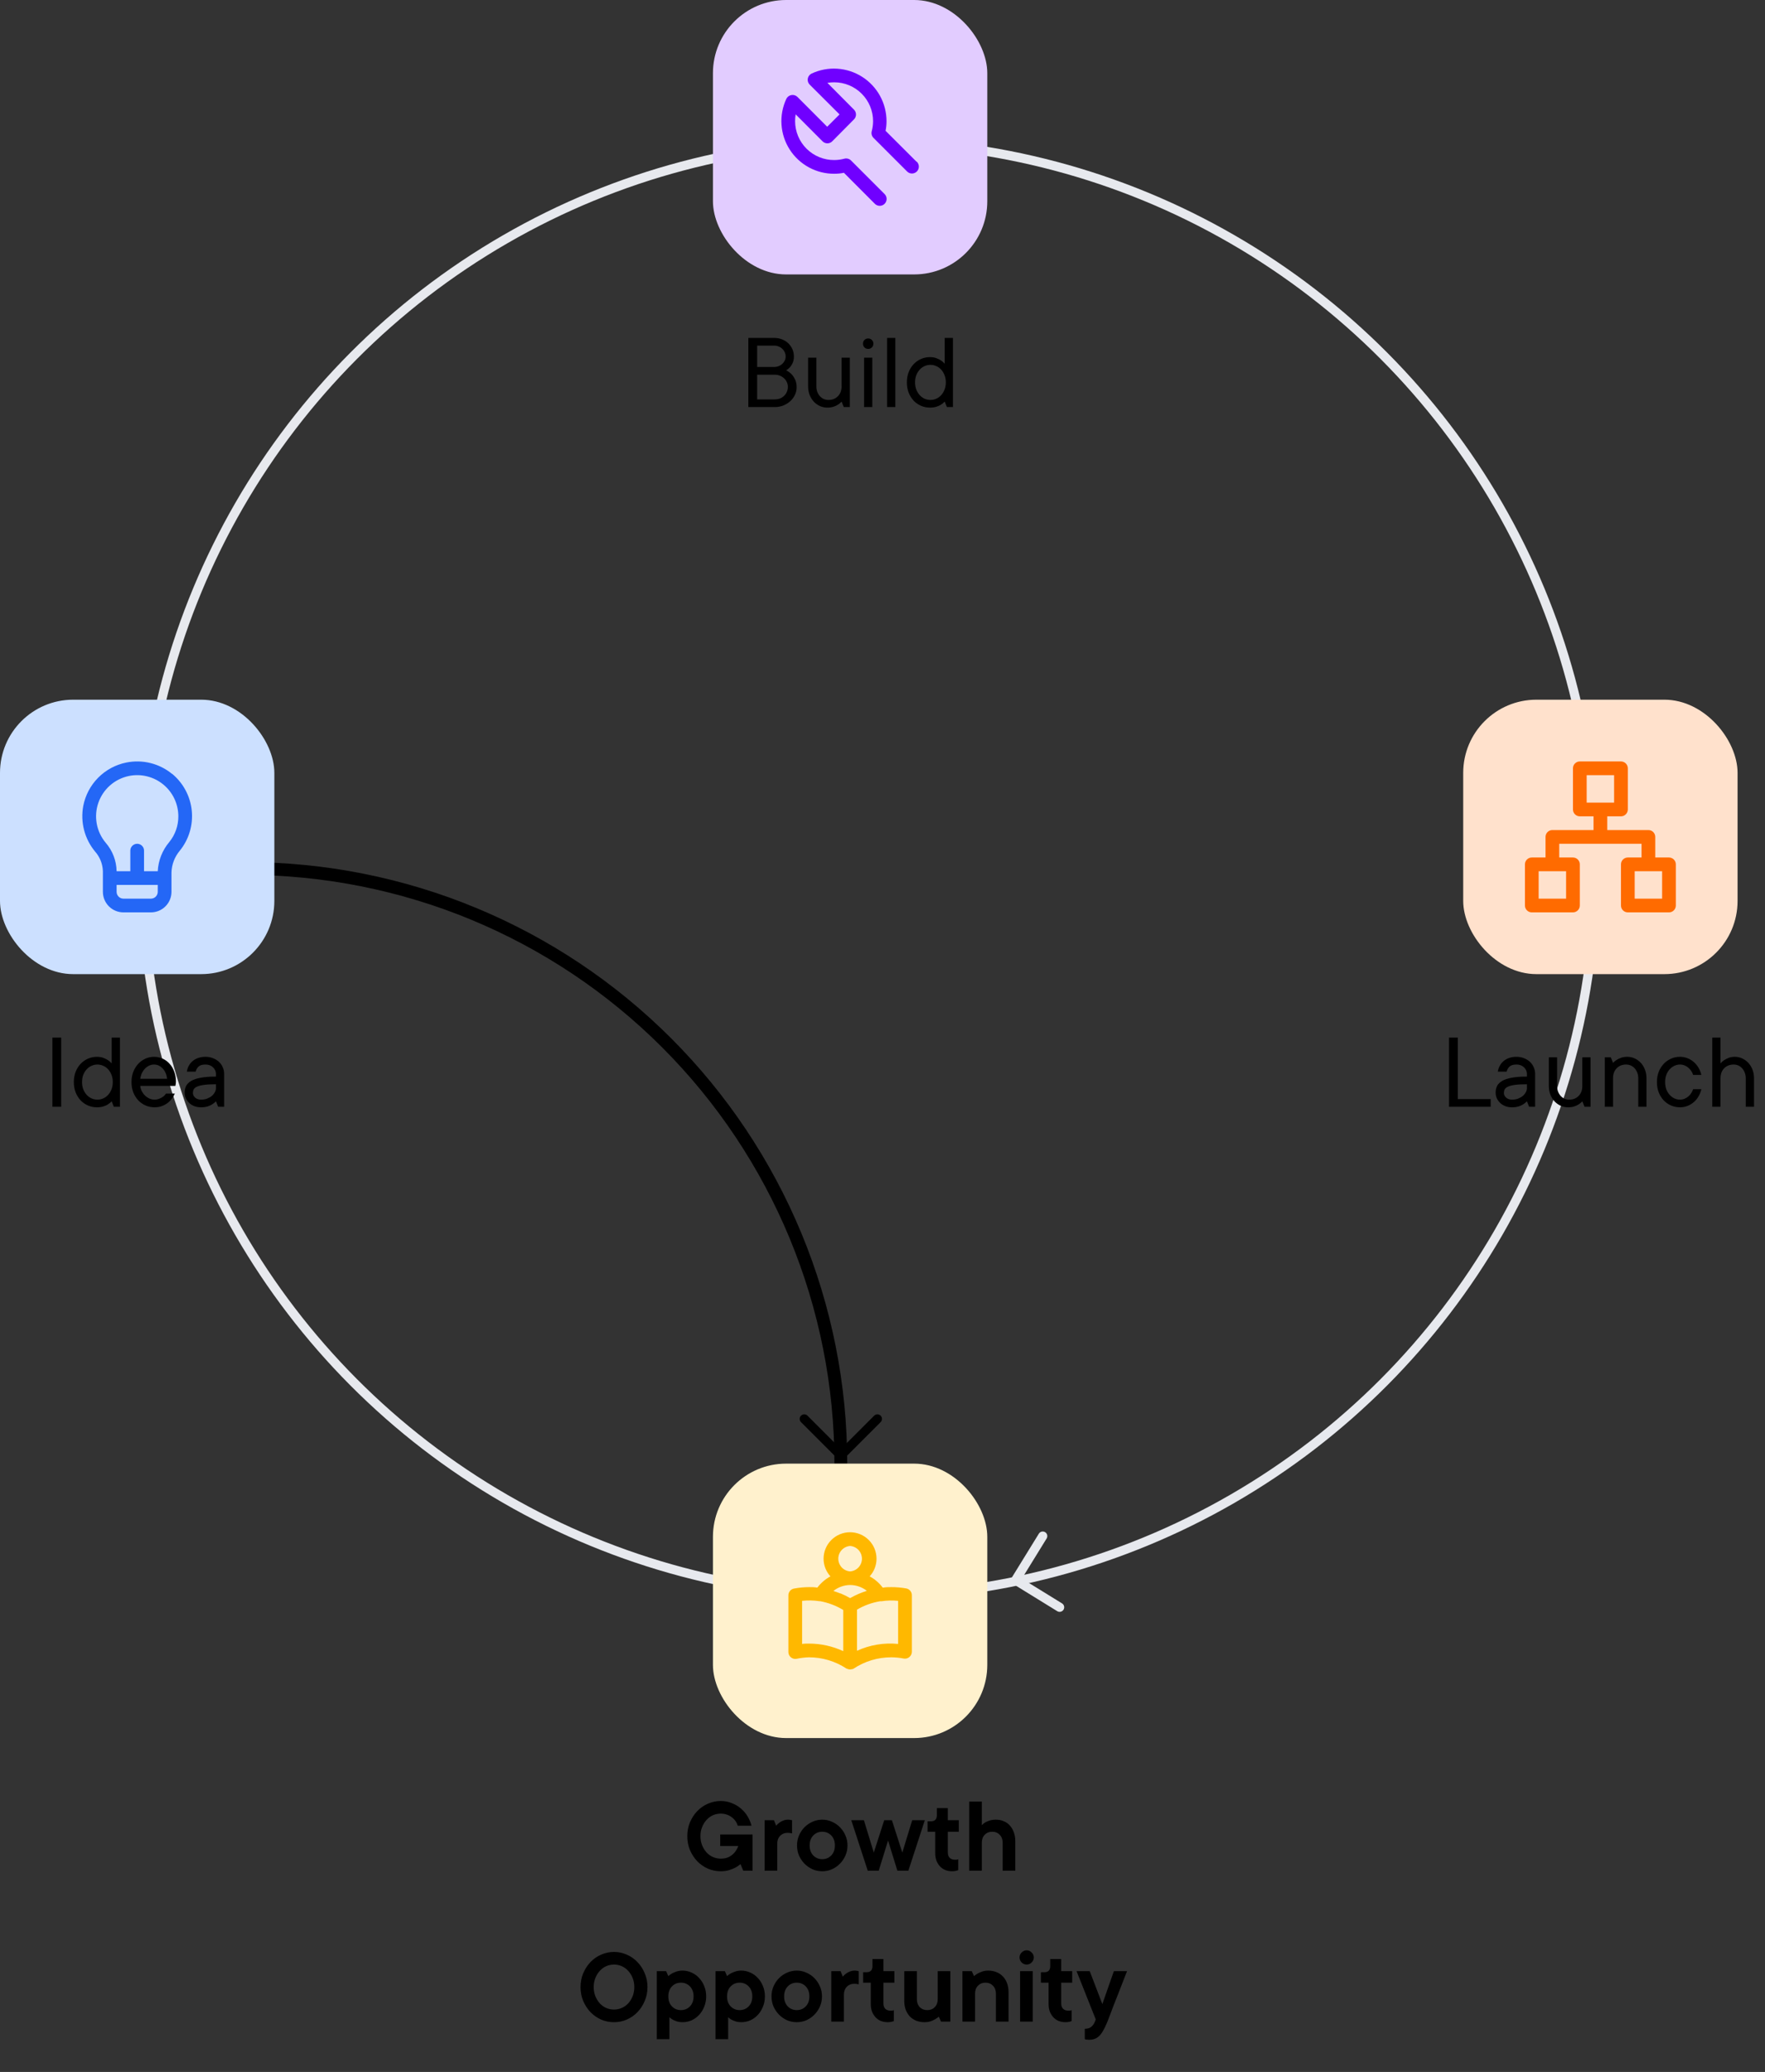 <svg width="386" height="453" viewBox="0 0 386 453" fill="none" xmlns="http://www.w3.org/2000/svg">
<rect x="0" y="0" width="386" height="453" fill="#333333" stroke="none"/>
<path d="M53.8 189.889C70.885 189.889 87.803 193.254 103.588 199.793C119.372 206.332 133.714 215.917 145.793 227.999C157.873 240.081 167.455 254.425 173.99 270.211C180.526 285.996 183.888 302.915 183.885 320" stroke="black" stroke-width="2.8" stroke-miterlimit="10"/>
<circle cx="190" cy="190" r="159" stroke="#E7E9EE" stroke-width="2"/>
<rect y="152.977" width="60" height="60" rx="16" fill="#CCE0FF"/>
<path d="M37.636 169.208C36.256 168.074 34.641 167.262 32.907 166.831C31.174 166.4 29.366 166.362 27.616 166.718C25.285 167.189 23.147 168.342 21.473 170.029C19.799 171.717 18.663 173.864 18.211 176.198C17.881 177.949 17.941 179.75 18.387 181.474C18.833 183.198 19.654 184.803 20.791 186.173C21.846 187.365 22.451 188.888 22.501 190.478V194.978C22.501 196.172 22.975 197.317 23.819 198.16C24.663 199.004 25.807 199.478 27.001 199.478H33.001C34.194 199.478 35.339 199.004 36.183 198.16C37.027 197.317 37.501 196.172 37.501 194.978V190.763C37.551 189.007 38.197 187.32 39.331 185.978C41.319 183.52 42.255 180.376 41.938 177.23C41.621 174.084 40.075 171.191 37.636 169.178V169.208ZM34.501 194.978C34.501 195.376 34.343 195.758 34.062 196.039C33.78 196.32 33.399 196.478 33.001 196.478H27.001C26.603 196.478 26.221 196.32 25.94 196.039C25.659 195.758 25.501 195.376 25.501 194.978V193.478H34.501V194.978ZM37.006 184.118C35.498 185.907 34.618 188.142 34.501 190.478H31.501V185.978C31.501 185.581 31.343 185.199 31.061 184.918C30.78 184.637 30.399 184.478 30.001 184.478C29.603 184.478 29.221 184.637 28.94 184.918C28.659 185.199 28.501 185.581 28.501 185.978V190.478H25.501C25.461 188.181 24.611 185.971 23.101 184.238C22.104 183.044 21.434 181.613 21.156 180.083C20.878 178.552 21 176.976 21.512 175.508C22.025 174.039 22.909 172.729 24.078 171.703C25.248 170.678 26.663 169.974 28.186 169.658C29.495 169.389 30.847 169.414 32.145 169.733C33.443 170.051 34.653 170.654 35.689 171.499C36.724 172.343 37.559 173.408 38.132 174.615C38.705 175.823 39.002 177.142 39.001 178.478C39.012 180.533 38.306 182.528 37.006 184.118V184.118Z" fill="#2467F6"/>
<rect x="320" y="152.977" width="60" height="60" rx="16" fill="#FFE1CC"/>
<path d="M365 187.477H362V182.977C362 182.579 361.842 182.197 361.561 181.916C361.279 181.635 360.898 181.477 360.5 181.477H351.5V178.477H354.5C354.898 178.477 355.279 178.319 355.561 178.037C355.842 177.756 356 177.374 356 176.977V167.977C356 167.579 355.842 167.197 355.561 166.916C355.279 166.635 354.898 166.477 354.5 166.477H345.5C345.102 166.477 344.721 166.635 344.439 166.916C344.158 167.197 344 167.579 344 167.977V176.977C344 177.374 344.158 177.756 344.439 178.037C344.721 178.319 345.102 178.477 345.5 178.477H348.5V181.477H339.5C339.102 181.477 338.721 181.635 338.439 181.916C338.158 182.197 338 182.579 338 182.977V187.477H335C334.602 187.477 334.221 187.635 333.939 187.916C333.658 188.197 333.5 188.579 333.5 188.977V197.977C333.5 198.374 333.658 198.756 333.939 199.037C334.221 199.319 334.602 199.477 335 199.477H344C344.398 199.477 344.779 199.319 345.061 199.037C345.342 198.756 345.5 198.374 345.5 197.977V188.977C345.5 188.579 345.342 188.197 345.061 187.916C344.779 187.635 344.398 187.477 344 187.477H341V184.477H359V187.477H356C355.602 187.477 355.221 187.635 354.939 187.916C354.658 188.197 354.5 188.579 354.5 188.977V197.977C354.5 198.374 354.658 198.756 354.939 199.037C355.221 199.319 355.602 199.477 356 199.477H365C365.398 199.477 365.779 199.319 366.061 199.037C366.342 198.756 366.5 198.374 366.5 197.977V188.977C366.5 188.579 366.342 188.197 366.061 187.916C365.779 187.635 365.398 187.477 365 187.477ZM342.5 190.477V196.477H336.5V190.477H342.5ZM347 175.477V169.477H353V175.477H347ZM363.5 196.477H357.5V190.477H363.5V196.477Z" fill="#FF6B00"/>
<rect x="155.918" width="60" height="60" rx="16" fill="#E2CCFF"/>
<path d="M200.449 35.364L193.669 28.599C193.811 27.908 193.881 27.204 193.879 26.499C193.878 24.565 193.39 22.662 192.46 20.967C191.529 19.271 190.186 17.838 188.555 16.799C186.924 15.76 185.057 15.149 183.127 15.022C181.197 14.895 179.267 15.257 177.514 16.074C177.292 16.175 177.098 16.33 176.949 16.523C176.8 16.717 176.7 16.944 176.659 17.184C176.617 17.422 176.634 17.666 176.707 17.895C176.78 18.125 176.908 18.334 177.079 18.504L183.604 25.014L180.904 27.714L174.394 21.189C174.222 21.021 174.013 20.896 173.783 20.826C173.553 20.755 173.31 20.741 173.074 20.784C172.835 20.824 172.609 20.921 172.415 21.067C172.222 21.214 172.067 21.405 171.964 21.624C171.144 23.383 170.782 25.32 170.913 27.256C171.043 29.192 171.661 31.064 172.708 32.697C173.756 34.33 175.2 35.672 176.906 36.597C178.611 37.522 180.523 38.001 182.464 37.989C183.169 37.991 183.873 37.921 184.564 37.779L191.329 44.559C191.468 44.7 191.634 44.811 191.817 44.887C192 44.964 192.196 45.003 192.394 45.003C192.592 45.003 192.788 44.964 192.971 44.887C193.153 44.811 193.319 44.7 193.459 44.559C193.599 44.42 193.711 44.254 193.787 44.071C193.863 43.888 193.902 43.692 193.902 43.494C193.902 43.296 193.863 43.1 193.787 42.917C193.711 42.734 193.599 42.569 193.459 42.429L186.109 35.079C185.925 34.897 185.697 34.765 185.448 34.697C185.198 34.628 184.935 34.626 184.684 34.689C183.959 34.883 183.213 34.984 182.464 34.989C181.342 34.999 180.229 34.787 179.189 34.365C178.15 33.943 177.204 33.319 176.407 32.53C175.609 31.741 174.976 30.802 174.543 29.767C174.11 28.732 173.886 27.621 173.884 26.499C173.882 25.997 173.922 25.495 174.004 24.999L179.884 30.894C180.023 31.035 180.189 31.146 180.372 31.222C180.555 31.299 180.751 31.338 180.949 31.338C181.147 31.338 181.343 31.299 181.526 31.222C181.708 31.146 181.874 31.035 182.014 30.894L186.784 26.079C187.054 25.799 187.205 25.426 187.205 25.037C187.205 24.648 187.054 24.274 186.784 23.994L180.949 18.114C181.445 18.033 181.946 17.993 182.449 17.994C184.702 17.998 186.861 18.896 188.453 20.49C190.045 22.085 190.939 24.246 190.939 26.499C190.933 27.249 190.833 27.995 190.639 28.719C190.575 28.97 190.578 29.233 190.646 29.483C190.714 29.733 190.846 29.96 191.029 30.144L198.379 37.494C198.661 37.776 199.044 37.935 199.444 37.935C199.843 37.935 200.226 37.776 200.509 37.494C200.791 37.212 200.95 36.828 200.95 36.429C200.95 36.03 200.791 35.647 200.509 35.364H200.449Z" fill="#7000FF"/>
<rect x="155.918" y="320" width="60" height="60" rx="16" fill="#FFF1CD"/>
<path d="M198.188 347.285C197.109 347.09 196.015 346.994 194.918 347C194.288 347 193.673 347 193.058 347.12C192.293 346.098 191.315 345.254 190.193 344.645C191.157 343.592 191.692 342.217 191.693 340.79C191.693 339.254 191.083 337.782 189.997 336.696C188.911 335.61 187.439 335 185.903 335C184.368 335 182.895 335.61 181.809 336.696C180.723 337.782 180.113 339.254 180.113 340.79C180.114 342.217 180.649 343.592 181.613 344.645C180.498 345.257 179.522 346.095 178.748 347.105C178.163 347 177.548 347 176.918 347C175.821 347.004 174.726 347.11 173.648 347.315C173.299 347.379 172.983 347.565 172.758 347.839C172.533 348.114 172.412 348.46 172.418 348.815V361.19C172.418 361.41 172.466 361.628 172.559 361.828C172.653 362.027 172.789 362.204 172.958 362.345C173.126 362.487 173.324 362.59 173.536 362.647C173.749 362.704 173.971 362.714 174.188 362.675C175.086 362.48 176 362.369 176.918 362.345C179.824 362.342 182.666 363.192 185.093 364.79V364.79L185.288 364.865C185.487 364.951 185.701 364.997 185.918 365C186.061 364.998 186.203 364.973 186.338 364.925H186.443L186.638 364.85C189.088 363.211 191.971 362.339 194.918 362.345C195.835 362.349 196.749 362.44 197.648 362.615C197.865 362.654 198.087 362.644 198.3 362.587C198.512 362.53 198.71 362.427 198.878 362.285C199.047 362.144 199.184 361.967 199.277 361.768C199.37 361.568 199.419 361.35 199.418 361.13V348.755C199.417 348.405 199.293 348.066 199.069 347.798C198.844 347.529 198.532 347.348 198.188 347.285V347.285ZM185.918 338C186.621 338.052 187.278 338.367 187.758 338.883C188.237 339.399 188.504 340.078 188.504 340.783C188.504 341.487 188.237 342.166 187.758 342.682C187.278 343.198 186.621 343.513 185.918 343.565V343.565C185.215 343.513 184.558 343.198 184.079 342.682C183.599 342.166 183.333 341.487 183.333 340.783C183.333 340.078 183.599 339.399 184.079 338.883C184.558 338.367 185.215 338.052 185.918 338V338ZM184.418 360.995C182.067 359.908 179.508 359.345 176.918 359.345C176.423 359.345 175.928 359.345 175.418 359.42V350C176.676 349.859 177.947 349.885 179.198 350.075H179.363C181.151 350.403 182.863 351.054 184.418 351.995V360.995ZM185.918 349.4C185.251 349.015 184.56 348.674 183.848 348.38H183.758C183.263 348.185 182.768 347.99 182.258 347.84C183.3 347.011 184.587 346.552 185.918 346.535V346.535C187.246 346.543 188.533 346.992 189.578 347.81C188.305 348.208 187.078 348.741 185.918 349.4V349.4ZM196.418 359.42C193.338 359.111 190.231 359.628 187.418 360.92V351.92C188.976 351.003 190.69 350.383 192.473 350.09H192.773C193.979 349.902 195.204 349.872 196.418 350V359.42Z" fill="#FFB800"/>
<path d="M228.043 335.838L222.106 345.469L231.737 351.406" stroke="#E7E9EE" stroke-width="2" stroke-linecap="round" stroke-linejoin="round"/>
<path d="M175.885 310.219L183.885 318.219L191.885 310.219" stroke="black" stroke-width="2" stroke-linecap="round" stroke-linejoin="round"/>
<path d="M13.383 241.977H11.461V226.859H13.383V241.977ZM24.668 236.574C24.668 235.996 24.574 235.473 24.387 235.004C24.207 234.535 23.965 234.133 23.66 233.797C23.355 233.461 22.996 233.203 22.582 233.023C22.176 232.836 21.75 232.742 21.305 232.742C20.859 232.742 20.43 232.836 20.016 233.023C19.609 233.203 19.254 233.461 18.949 233.797C18.645 234.133 18.398 234.535 18.211 235.004C18.031 235.473 17.941 235.996 17.941 236.574C17.941 237.152 18.031 237.68 18.211 238.156C18.398 238.625 18.645 239.027 18.949 239.363C19.254 239.699 19.609 239.961 20.016 240.148C20.43 240.328 20.859 240.418 21.305 240.418C21.75 240.418 22.176 240.328 22.582 240.148C22.996 239.961 23.355 239.699 23.66 239.363C23.965 239.027 24.207 238.625 24.387 238.156C24.574 237.68 24.668 237.152 24.668 236.574ZM24.422 240.781C24.18 241.039 23.91 241.262 23.613 241.449C23.34 241.629 23 241.781 22.594 241.906C22.195 242.031 21.727 242.094 21.188 242.094C20.5 242.094 19.848 241.961 19.23 241.695C18.613 241.422 18.074 241.043 17.613 240.559C17.16 240.066 16.801 239.484 16.535 238.812C16.277 238.141 16.148 237.395 16.148 236.574C16.148 235.762 16.277 235.02 16.535 234.348C16.801 233.676 17.16 233.098 17.613 232.613C18.074 232.121 18.613 231.738 19.23 231.465C19.848 231.191 20.5 231.055 21.188 231.055C21.734 231.055 22.207 231.133 22.605 231.289C23.004 231.438 23.34 231.602 23.613 231.781C23.918 231.992 24.188 232.23 24.422 232.496V226.859H26.227V241.977H24.902L24.422 240.781ZM38.238 239.094C38.059 239.477 37.832 239.855 37.559 240.23C37.285 240.598 36.965 240.918 36.598 241.191C36.23 241.457 35.812 241.676 35.344 241.848C34.883 242.012 34.367 242.094 33.797 242.094C33.109 242.094 32.457 241.961 31.84 241.695C31.223 241.422 30.684 241.043 30.223 240.559C29.77 240.066 29.41 239.484 29.145 238.812C28.887 238.141 28.758 237.395 28.758 236.574C28.758 235.762 28.887 235.02 29.145 234.348C29.41 233.676 29.766 233.098 30.211 232.613C30.664 232.121 31.191 231.738 31.793 231.465C32.395 231.191 33.023 231.055 33.68 231.055C34.336 231.055 34.953 231.184 35.531 231.441C36.117 231.699 36.625 232.066 37.055 232.543C37.492 233.012 37.836 233.578 38.086 234.242C38.344 234.906 38.473 235.645 38.473 236.457C38.473 236.613 38.465 236.75 38.449 236.867C38.434 236.977 38.418 237.07 38.402 237.148C38.387 237.242 38.371 237.332 38.355 237.418H30.68C30.711 237.801 30.816 238.176 30.996 238.543C31.184 238.91 31.414 239.23 31.688 239.504C31.969 239.777 32.293 240 32.66 240.172C33.035 240.336 33.414 240.418 33.797 240.418C34.133 240.418 34.43 240.371 34.688 240.277C34.953 240.176 35.195 240.062 35.414 239.938C35.633 239.812 35.812 239.676 35.953 239.527C36.102 239.371 36.223 239.227 36.316 239.094H38.238ZM33.68 232.742C33.312 232.742 32.961 232.82 32.625 232.977C32.297 233.133 31.996 233.348 31.723 233.621C31.457 233.895 31.23 234.223 31.043 234.605C30.863 234.988 30.742 235.406 30.68 235.859H36.551C36.426 234.898 36.094 234.141 35.555 233.586C35.023 233.023 34.398 232.742 33.68 232.742ZM44.941 231.055C45.535 231.055 46.082 231.156 46.582 231.359C47.09 231.555 47.523 231.82 47.883 232.156C48.242 232.492 48.52 232.887 48.715 233.34C48.918 233.785 49.02 234.266 49.02 234.781V241.977H47.707L47.227 240.781C46.984 241.039 46.711 241.262 46.406 241.449C46.133 241.629 45.797 241.781 45.398 241.906C45 242.031 44.527 242.094 43.98 242.094C43.434 242.094 42.941 242.012 42.504 241.848C42.066 241.676 41.691 241.441 41.379 241.145C41.066 240.848 40.82 240.504 40.641 240.113C40.469 239.723 40.383 239.305 40.383 238.859C40.383 238.344 40.484 237.875 40.688 237.453C40.898 237.031 41.258 236.664 41.766 236.352C42.281 236.039 42.984 235.801 43.875 235.637C44.766 235.465 45.883 235.379 47.227 235.379V234.781C47.227 234.234 47.012 233.758 46.582 233.352C46.16 232.945 45.613 232.742 44.941 232.742C44.27 232.742 43.773 232.883 43.453 233.164C43.133 233.438 42.91 233.816 42.785 234.301H40.863C40.926 233.855 41.062 233.438 41.273 233.047C41.484 232.648 41.762 232.301 42.105 232.004C42.449 231.707 42.855 231.477 43.324 231.312C43.793 231.141 44.332 231.055 44.941 231.055ZM43.98 240.418C44.457 240.418 44.895 240.344 45.293 240.195C45.699 240.039 46.043 239.844 46.324 239.609C46.605 239.367 46.824 239.098 46.98 238.801C47.145 238.504 47.227 238.203 47.227 237.898V237.055C46.141 237.055 45.27 237.102 44.613 237.195C43.957 237.281 43.445 237.41 43.078 237.582C42.719 237.746 42.48 237.945 42.363 238.18C42.246 238.406 42.188 238.672 42.188 238.977C42.188 239.344 42.348 239.676 42.668 239.973C42.996 240.27 43.434 240.418 43.98 240.418Z" fill="black"/>
<path d="M171.938 80.961C172.353 81.172 172.731 81.445 173.075 81.781C173.364 82.07 173.626 82.453 173.86 82.93C174.103 83.406 174.224 83.988 174.224 84.676C174.224 85.238 174.103 85.781 173.86 86.305C173.626 86.82 173.29 87.281 172.853 87.688C172.423 88.086 171.915 88.406 171.329 88.648C170.743 88.883 170.106 89 169.419 89H163.665V73.883H169.302C169.927 73.883 170.501 73.988 171.024 74.199C171.556 74.402 172.013 74.688 172.396 75.055C172.778 75.422 173.079 75.856 173.298 76.356C173.517 76.848 173.626 77.383 173.626 77.961C173.626 78.508 173.536 78.969 173.356 79.344C173.185 79.719 172.993 80.027 172.782 80.269C172.524 80.551 172.243 80.781 171.938 80.961ZM165.587 80.234H169.302C169.653 80.234 169.985 80.172 170.298 80.047C170.61 79.922 170.876 79.754 171.095 79.543C171.321 79.332 171.497 79.094 171.622 78.828C171.755 78.555 171.821 78.266 171.821 77.961C171.821 77.625 171.755 77.312 171.622 77.023C171.497 76.734 171.321 76.484 171.095 76.273C170.876 76.055 170.61 75.883 170.298 75.758C169.985 75.625 169.653 75.559 169.302 75.559H165.587V80.234ZM169.419 87.324C170.271 87.324 170.962 87.059 171.493 86.527C172.032 85.996 172.302 85.34 172.302 84.559C172.302 84.207 172.228 83.871 172.079 83.551C171.938 83.231 171.739 82.953 171.481 82.719C171.231 82.477 170.931 82.285 170.579 82.144C170.228 81.996 169.841 81.922 169.419 81.922H165.587V87.324H169.419ZM180.938 89.117C180.36 89.117 179.817 89.004 179.31 88.777C178.81 88.543 178.364 88.223 177.974 87.816C177.591 87.402 177.286 86.91 177.06 86.34C176.841 85.762 176.731 85.129 176.731 84.441V78.195H178.536V84.441C178.536 84.887 178.603 85.293 178.735 85.66C178.876 86.027 179.063 86.344 179.298 86.609C179.54 86.875 179.821 87.082 180.142 87.231C180.462 87.371 180.806 87.441 181.173 87.441C182.024 87.441 182.716 87.172 183.247 86.633C183.786 86.086 184.056 85.356 184.056 84.441V78.195H185.849V89H184.536L184.056 87.805C183.829 88.062 183.563 88.285 183.259 88.473C182.985 88.652 182.657 88.805 182.274 88.93C181.899 89.055 181.454 89.117 180.938 89.117ZM190.771 89H188.966V78.195H190.771V89ZM188.731 75.148C188.731 74.812 188.837 74.539 189.048 74.328C189.267 74.109 189.536 74 189.856 74C190.192 74 190.466 74.109 190.677 74.328C190.896 74.539 191.005 74.812 191.005 75.148C191.005 75.469 190.896 75.738 190.677 75.957C190.466 76.176 190.192 76.285 189.856 76.285C189.536 76.285 189.267 76.176 189.048 75.957C188.837 75.738 188.731 75.469 188.731 75.148ZM195.81 89H194.005V73.883H195.81V89ZM206.849 83.598C206.849 83.019 206.755 82.496 206.567 82.027C206.388 81.559 206.146 81.156 205.841 80.82C205.536 80.484 205.177 80.227 204.763 80.047C204.356 79.859 203.931 79.766 203.485 79.766C203.04 79.766 202.61 79.859 202.196 80.047C201.79 80.227 201.435 80.484 201.13 80.82C200.825 81.156 200.579 81.559 200.392 82.027C200.212 82.496 200.122 83.019 200.122 83.598C200.122 84.176 200.212 84.703 200.392 85.18C200.579 85.648 200.825 86.051 201.13 86.387C201.435 86.723 201.79 86.984 202.196 87.172C202.61 87.352 203.04 87.441 203.485 87.441C203.931 87.441 204.356 87.352 204.763 87.172C205.177 86.984 205.536 86.723 205.841 86.387C206.146 86.051 206.388 85.648 206.567 85.18C206.755 84.703 206.849 84.176 206.849 83.598ZM206.603 87.805C206.36 88.062 206.091 88.285 205.794 88.473C205.521 88.652 205.181 88.805 204.774 88.93C204.376 89.055 203.907 89.117 203.368 89.117C202.681 89.117 202.028 88.984 201.411 88.719C200.794 88.445 200.255 88.066 199.794 87.582C199.341 87.09 198.981 86.508 198.716 85.836C198.458 85.164 198.329 84.418 198.329 83.598C198.329 82.785 198.458 82.043 198.716 81.371C198.981 80.699 199.341 80.121 199.794 79.637C200.255 79.144 200.794 78.762 201.411 78.488C202.028 78.215 202.681 78.078 203.368 78.078C203.915 78.078 204.388 78.156 204.786 78.312C205.185 78.461 205.521 78.625 205.794 78.805C206.099 79.016 206.368 79.254 206.603 79.519V73.883H208.407V89H207.083L206.603 87.805Z" fill="black"/>
<path d="M326.012 240.301V241.977H316.895V226.859H318.816V240.301H326.012ZM331.648 231.055C332.242 231.055 332.789 231.156 333.289 231.359C333.797 231.555 334.23 231.82 334.59 232.156C334.949 232.492 335.227 232.887 335.422 233.34C335.625 233.785 335.727 234.266 335.727 234.781V241.977H334.414L333.934 240.781C333.691 241.039 333.418 241.262 333.113 241.449C332.84 241.629 332.504 241.781 332.105 241.906C331.707 242.031 331.234 242.094 330.688 242.094C330.141 242.094 329.648 242.012 329.211 241.848C328.773 241.676 328.398 241.441 328.086 241.145C327.773 240.848 327.527 240.504 327.348 240.113C327.176 239.723 327.09 239.305 327.09 238.859C327.09 238.344 327.191 237.875 327.395 237.453C327.605 237.031 327.965 236.664 328.473 236.352C328.988 236.039 329.691 235.801 330.582 235.637C331.473 235.465 332.59 235.379 333.934 235.379V234.781C333.934 234.234 333.719 233.758 333.289 233.352C332.867 232.945 332.32 232.742 331.648 232.742C330.977 232.742 330.48 232.883 330.16 233.164C329.84 233.438 329.617 233.816 329.492 234.301H327.57C327.633 233.855 327.77 233.438 327.98 233.047C328.191 232.648 328.469 232.301 328.812 232.004C329.156 231.707 329.562 231.477 330.031 231.312C330.5 231.141 331.039 231.055 331.648 231.055ZM330.688 240.418C331.164 240.418 331.602 240.344 332 240.195C332.406 240.039 332.75 239.844 333.031 239.609C333.312 239.367 333.531 239.098 333.688 238.801C333.852 238.504 333.934 238.203 333.934 237.898V237.055C332.848 237.055 331.977 237.102 331.32 237.195C330.664 237.281 330.152 237.41 329.785 237.582C329.426 237.746 329.188 237.945 329.07 238.18C328.953 238.406 328.895 238.672 328.895 238.977C328.895 239.344 329.055 239.676 329.375 239.973C329.703 240.27 330.141 240.418 330.688 240.418ZM342.934 242.094C342.355 242.094 341.812 241.98 341.305 241.754C340.805 241.52 340.359 241.199 339.969 240.793C339.586 240.379 339.281 239.887 339.055 239.316C338.836 238.738 338.727 238.105 338.727 237.418V231.172H340.531V237.418C340.531 237.863 340.598 238.27 340.73 238.637C340.871 239.004 341.059 239.32 341.293 239.586C341.535 239.852 341.816 240.059 342.137 240.207C342.457 240.348 342.801 240.418 343.168 240.418C344.02 240.418 344.711 240.148 345.242 239.609C345.781 239.062 346.051 238.332 346.051 237.418V231.172H347.844V241.977H346.531L346.051 240.781C345.824 241.039 345.559 241.262 345.254 241.449C344.98 241.629 344.652 241.781 344.27 241.906C343.895 242.031 343.449 242.094 342.934 242.094ZM355.883 231.055C356.461 231.055 357 231.172 357.5 231.406C358.008 231.641 358.453 231.961 358.836 232.367C359.219 232.773 359.52 233.266 359.738 233.844C359.965 234.414 360.078 235.047 360.078 235.742V241.977H358.285V235.742C358.285 235.297 358.211 234.891 358.062 234.523C357.922 234.148 357.73 233.828 357.488 233.562C357.246 233.297 356.965 233.094 356.645 232.953C356.332 232.812 355.996 232.742 355.637 232.742C354.785 232.742 354.094 233.016 353.562 233.562C353.031 234.102 352.766 234.828 352.766 235.742V241.977H350.961V231.172H352.285L352.766 232.379C352.992 232.137 353.254 231.922 353.551 231.734C353.824 231.555 354.152 231.398 354.535 231.266C354.918 231.125 355.367 231.055 355.883 231.055ZM367.402 232.742C366.988 232.742 366.582 232.836 366.184 233.023C365.793 233.203 365.445 233.461 365.141 233.797C364.836 234.133 364.594 234.535 364.414 235.004C364.242 235.473 364.156 235.996 364.156 236.574C364.156 237.152 364.242 237.68 364.414 238.156C364.594 238.625 364.836 239.027 365.141 239.363C365.445 239.699 365.793 239.961 366.184 240.148C366.582 240.328 366.988 240.418 367.402 240.418C367.754 240.418 368.086 240.355 368.398 240.23C368.711 240.098 368.988 239.93 369.23 239.727C369.48 239.516 369.691 239.273 369.863 239C370.043 238.727 370.184 238.438 370.285 238.133H372.078C371.953 238.68 371.754 239.195 371.48 239.68C371.207 240.156 370.867 240.574 370.461 240.934C370.055 241.293 369.59 241.578 369.066 241.789C368.551 241.992 367.996 242.094 367.402 242.094C366.715 242.094 366.062 241.961 365.445 241.695C364.828 241.422 364.289 241.043 363.828 240.559C363.375 240.066 363.016 239.484 362.75 238.812C362.492 238.141 362.363 237.395 362.363 236.574C362.363 235.762 362.492 235.02 362.75 234.348C363.016 233.676 363.375 233.098 363.828 232.613C364.289 232.121 364.828 231.738 365.445 231.465C366.062 231.191 366.715 231.055 367.402 231.055C367.996 231.055 368.551 231.16 369.066 231.371C369.59 231.574 370.055 231.859 370.461 232.227C370.867 232.586 371.207 233.004 371.48 233.48C371.754 233.957 371.953 234.469 372.078 235.016H370.285C370.191 234.711 370.055 234.426 369.875 234.16C369.695 233.887 369.48 233.645 369.23 233.434C368.988 233.223 368.711 233.055 368.398 232.93C368.086 232.805 367.754 232.742 367.402 232.742ZM379.391 231.055C379.969 231.055 380.508 231.172 381.008 231.406C381.516 231.641 381.961 231.961 382.344 232.367C382.727 232.773 383.031 233.266 383.258 233.844C383.484 234.414 383.598 235.047 383.598 235.742V241.977H381.793V235.742C381.793 235.297 381.719 234.891 381.57 234.523C381.43 234.148 381.238 233.828 380.996 233.562C380.762 233.297 380.484 233.094 380.164 232.953C379.844 232.812 379.508 232.742 379.156 232.742C378.305 232.742 377.609 233.016 377.07 233.562C376.539 234.102 376.273 234.828 376.273 235.742V241.977H374.469V226.859H376.273V232.496C376.5 232.223 376.766 231.984 377.07 231.781C377.344 231.602 377.668 231.438 378.043 231.289C378.426 231.133 378.875 231.055 379.391 231.055Z" fill="black"/>
<path d="M153.186 401.44C153.186 402.16 153.306 402.824 153.546 403.432C153.786 404.024 154.106 404.544 154.506 404.992C154.906 405.424 155.37 405.76 155.898 406C156.442 406.24 157.018 406.36 157.626 406.36C158.378 406.36 159.002 406.224 159.498 405.952C159.994 405.664 160.386 405.344 160.674 404.992C161.01 404.576 161.274 404.112 161.466 403.6H157.506V401.08H164.586V409H162.546L161.946 407.56C161.594 407.864 161.202 408.128 160.77 408.352C160.402 408.544 159.954 408.72 159.426 408.88C158.898 409.04 158.298 409.12 157.626 409.12C156.634 409.12 155.69 408.928 154.794 408.544C153.914 408.144 153.138 407.6 152.466 406.912C151.81 406.208 151.282 405.392 150.882 404.464C150.498 403.536 150.306 402.528 150.306 401.44C150.306 400.368 150.498 399.368 150.882 398.44C151.282 397.496 151.81 396.68 152.466 395.992C153.138 395.288 153.914 394.744 154.794 394.36C155.69 393.96 156.634 393.76 157.626 393.76C158.49 393.76 159.29 393.912 160.026 394.216C160.778 394.504 161.442 394.896 162.018 395.392C162.594 395.872 163.082 396.44 163.482 397.096C163.882 397.752 164.17 398.44 164.346 399.16H161.346C161.25 398.824 161.098 398.504 160.89 398.2C160.682 397.88 160.418 397.6 160.098 397.36C159.794 397.104 159.434 396.904 159.018 396.76C158.602 396.6 158.138 396.52 157.626 396.52C157.018 396.52 156.442 396.64 155.898 396.88C155.37 397.12 154.906 397.464 154.506 397.912C154.106 398.344 153.786 398.864 153.546 399.472C153.306 400.064 153.186 400.72 153.186 401.44ZM172.378 397.84C172.506 397.84 172.618 397.848 172.714 397.864C172.81 397.88 172.898 397.896 172.978 397.912C173.058 397.928 173.138 397.944 173.218 397.96V400.84C173.138 400.824 173.05 400.808 172.954 400.792C172.874 400.776 172.77 400.76 172.642 400.744C172.53 400.728 172.402 400.72 172.258 400.72C171.586 400.72 171.034 400.944 170.602 401.392C170.186 401.824 169.978 402.4 169.978 403.12V409H167.218V397.96H169.258L169.738 399.16C169.93 398.92 170.162 398.704 170.434 398.512C170.658 398.336 170.93 398.184 171.25 398.056C171.586 397.912 171.962 397.84 172.378 397.84ZM177.066 403.48C177.066 404.392 177.33 405.12 177.858 405.664C178.386 406.208 179.042 406.48 179.826 406.48C180.61 406.48 181.266 406.208 181.794 405.664C182.322 405.12 182.586 404.392 182.586 403.48C182.586 402.568 182.322 401.84 181.794 401.296C181.266 400.752 180.61 400.48 179.826 400.48C179.042 400.48 178.386 400.752 177.858 401.296C177.33 401.84 177.066 402.568 177.066 403.48ZM185.346 403.48C185.346 404.264 185.194 405 184.89 405.688C184.602 406.36 184.202 406.952 183.69 407.464C183.194 407.976 182.61 408.384 181.938 408.688C181.282 408.976 180.578 409.12 179.826 409.12C179.074 409.12 178.362 408.976 177.69 408.688C177.034 408.384 176.45 407.976 175.938 407.464C175.442 406.952 175.042 406.36 174.738 405.688C174.45 405 174.306 404.264 174.306 403.48C174.306 402.696 174.45 401.968 174.738 401.296C175.042 400.608 175.442 400.008 175.938 399.496C176.45 398.984 177.034 398.584 177.69 398.296C178.362 397.992 179.074 397.84 179.826 397.84C180.578 397.84 181.282 397.992 181.938 398.296C182.61 398.584 183.194 398.984 183.69 399.496C184.202 400.008 184.602 400.608 184.89 401.296C185.194 401.968 185.346 402.696 185.346 403.48ZM194.215 402.4L192.175 409H189.775L186.175 397.96H188.935L191.095 405.04L193.375 397.96H195.055L197.335 405.04L199.495 397.96H202.255L198.655 409H196.255L194.215 402.4ZM204.887 395.32H207.287V397.96H209.687V400.48H207.287V405.04C207.287 405.52 207.423 405.904 207.695 406.192C207.983 406.464 208.367 406.6 208.847 406.6C208.975 406.6 209.079 406.6 209.159 406.6C209.239 406.584 209.311 406.568 209.375 406.552C209.439 406.536 209.503 406.512 209.567 406.48V408.88C209.455 408.928 209.327 408.968 209.183 409C208.911 409.08 208.599 409.12 208.247 409.12C207.703 409.12 207.199 409.032 206.735 408.856C206.287 408.664 205.895 408.392 205.559 408.04C205.239 407.688 204.983 407.272 204.791 406.792C204.615 406.312 204.527 405.768 204.527 405.16V400.48H202.847V398.2H203.567C204.447 398.2 204.887 397.76 204.887 396.88V395.32ZM217.841 397.84C218.433 397.84 218.985 397.952 219.497 398.176C220.025 398.384 220.473 398.696 220.841 399.112C221.209 399.512 221.497 400 221.705 400.576C221.929 401.152 222.041 401.8 222.041 402.52V409H219.281V402.88C219.281 402.16 219.065 401.584 218.633 401.152C218.217 400.704 217.673 400.48 217.001 400.48C216.329 400.48 215.777 400.704 215.345 401.152C214.929 401.584 214.721 402.16 214.721 402.88V409H211.961V393.88H214.721V399.04C214.929 398.816 215.177 398.616 215.465 398.44C215.721 398.296 216.041 398.16 216.425 398.032C216.825 397.904 217.297 397.84 217.841 397.84ZM129.842 434.44C129.842 435.16 129.962 435.824 130.202 436.432C130.442 437.024 130.762 437.544 131.162 437.992C131.562 438.424 132.026 438.76 132.554 439C133.098 439.24 133.674 439.36 134.282 439.36C134.874 439.36 135.442 439.24 135.986 439C136.53 438.76 137.002 438.424 137.402 437.992C137.802 437.544 138.122 437.024 138.362 436.432C138.602 435.824 138.722 435.16 138.722 434.44C138.722 433.72 138.602 433.064 138.362 432.472C138.122 431.864 137.802 431.344 137.402 430.912C137.002 430.464 136.53 430.12 135.986 429.88C135.442 429.64 134.874 429.52 134.282 429.52C133.674 429.52 133.098 429.64 132.554 429.88C132.026 430.12 131.562 430.464 131.162 430.912C130.762 431.344 130.442 431.864 130.202 432.472C129.962 433.064 129.842 433.72 129.842 434.44ZM141.602 434.44C141.602 435.528 141.402 436.536 141.002 437.464C140.618 438.392 140.09 439.208 139.418 439.912C138.762 440.6 137.986 441.144 137.09 441.544C136.21 441.928 135.274 442.12 134.282 442.12C133.29 442.12 132.346 441.928 131.45 441.544C130.57 441.144 129.794 440.6 129.122 439.912C128.466 439.208 127.938 438.392 127.538 437.464C127.154 436.536 126.962 435.528 126.962 434.44C126.962 433.368 127.154 432.368 127.538 431.44C127.938 430.496 128.466 429.68 129.122 428.992C129.794 428.288 130.57 427.744 131.45 427.36C132.346 426.96 133.29 426.76 134.282 426.76C135.274 426.76 136.21 426.96 137.09 427.36C137.986 427.744 138.762 428.288 139.418 428.992C140.09 429.68 140.618 430.496 141.002 431.44C141.402 432.368 141.602 433.368 141.602 434.44ZM149.28 430.84C149.968 430.84 150.624 430.984 151.248 431.272C151.872 431.544 152.416 431.936 152.88 432.448C153.36 432.944 153.736 433.536 154.008 434.224C154.296 434.912 154.44 435.664 154.44 436.48C154.44 437.296 154.296 438.048 154.008 438.736C153.736 439.424 153.36 440.024 152.88 440.536C152.416 441.032 151.872 441.424 151.248 441.712C150.624 441.984 149.968 442.12 149.28 442.12C148.816 442.12 148.408 442.064 148.056 441.952C147.72 441.84 147.424 441.72 147.168 441.592C146.88 441.432 146.624 441.248 146.4 441.04V445.84H143.64V430.96H145.68L146.16 432.04C146.4 431.816 146.68 431.616 147 431.44C147.272 431.296 147.6 431.16 147.984 431.032C148.368 430.904 148.8 430.84 149.28 430.84ZM146.16 436.48C146.16 437.392 146.424 438.12 146.952 438.664C147.48 439.208 148.136 439.48 148.92 439.48C149.704 439.48 150.36 439.208 150.888 438.664C151.416 438.12 151.68 437.392 151.68 436.48C151.68 435.568 151.416 434.84 150.888 434.296C150.36 433.752 149.704 433.48 148.92 433.48C148.136 433.48 147.48 433.752 146.952 434.296C146.424 434.84 146.16 435.568 146.16 436.48ZM162.124 430.84C162.812 430.84 163.468 430.984 164.092 431.272C164.716 431.544 165.26 431.936 165.724 432.448C166.204 432.944 166.58 433.536 166.852 434.224C167.14 434.912 167.284 435.664 167.284 436.48C167.284 437.296 167.14 438.048 166.852 438.736C166.58 439.424 166.204 440.024 165.724 440.536C165.26 441.032 164.716 441.424 164.092 441.712C163.468 441.984 162.812 442.12 162.124 442.12C161.66 442.12 161.252 442.064 160.9 441.952C160.564 441.84 160.268 441.72 160.012 441.592C159.724 441.432 159.468 441.248 159.244 441.04V445.84H156.484V430.96H158.524L159.004 432.04C159.244 431.816 159.524 431.616 159.844 431.44C160.116 431.296 160.444 431.16 160.828 431.032C161.212 430.904 161.644 430.84 162.124 430.84ZM159.004 436.48C159.004 437.392 159.268 438.12 159.796 438.664C160.324 439.208 160.98 439.48 161.764 439.48C162.548 439.48 163.204 439.208 163.732 438.664C164.26 438.12 164.524 437.392 164.524 436.48C164.524 435.568 164.26 434.84 163.732 434.296C163.204 433.752 162.548 433.48 161.764 433.48C160.98 433.48 160.324 433.752 159.796 434.296C159.268 434.84 159.004 435.568 159.004 436.48ZM171.488 436.48C171.488 437.392 171.752 438.12 172.28 438.664C172.808 439.208 173.464 439.48 174.248 439.48C175.032 439.48 175.688 439.208 176.216 438.664C176.744 438.12 177.008 437.392 177.008 436.48C177.008 435.568 176.744 434.84 176.216 434.296C175.688 433.752 175.032 433.48 174.248 433.48C173.464 433.48 172.808 433.752 172.28 434.296C171.752 434.84 171.488 435.568 171.488 436.48ZM179.768 436.48C179.768 437.264 179.616 438 179.312 438.688C179.024 439.36 178.624 439.952 178.112 440.464C177.616 440.976 177.032 441.384 176.36 441.688C175.704 441.976 175 442.12 174.248 442.12C173.496 442.12 172.784 441.976 172.112 441.688C171.456 441.384 170.872 440.976 170.36 440.464C169.864 439.952 169.464 439.36 169.16 438.688C168.872 438 168.728 437.264 168.728 436.48C168.728 435.696 168.872 434.968 169.16 434.296C169.464 433.608 169.864 433.008 170.36 432.496C170.872 431.984 171.456 431.584 172.112 431.296C172.784 430.992 173.496 430.84 174.248 430.84C175 430.84 175.704 430.992 176.36 431.296C177.032 431.584 177.616 431.984 178.112 432.496C178.624 433.008 179.024 433.608 179.312 434.296C179.616 434.968 179.768 435.696 179.768 436.48ZM186.957 430.84C187.085 430.84 187.197 430.848 187.293 430.864C187.389 430.88 187.477 430.896 187.557 430.912C187.637 430.928 187.717 430.944 187.797 430.96V433.84C187.717 433.824 187.629 433.808 187.533 433.792C187.453 433.776 187.349 433.76 187.221 433.744C187.109 433.728 186.981 433.72 186.837 433.72C186.165 433.72 185.613 433.944 185.181 434.392C184.765 434.824 184.557 435.4 184.557 436.12V442H181.797V430.96H183.837L184.317 432.16C184.509 431.92 184.741 431.704 185.013 431.512C185.237 431.336 185.509 431.184 185.829 431.056C186.165 430.912 186.541 430.84 186.957 430.84ZM190.801 428.32H193.201V430.96H195.601V433.48H193.201V438.04C193.201 438.52 193.337 438.904 193.609 439.192C193.897 439.464 194.281 439.6 194.761 439.6C194.889 439.6 194.993 439.6 195.073 439.6C195.153 439.584 195.225 439.568 195.289 439.552C195.353 439.536 195.417 439.512 195.481 439.48V441.88C195.369 441.928 195.241 441.968 195.097 442C194.825 442.08 194.513 442.12 194.161 442.12C193.617 442.12 193.113 442.032 192.649 441.856C192.201 441.664 191.809 441.392 191.473 441.04C191.153 440.688 190.897 440.272 190.705 439.792C190.529 439.312 190.441 438.768 190.441 438.16V433.48H188.761V431.2H189.481C190.361 431.2 190.801 430.76 190.801 429.88V428.32ZM202.198 442.12C201.542 442.12 200.942 442.016 200.398 441.808C199.854 441.584 199.382 441.272 198.982 440.872C198.598 440.456 198.294 439.96 198.07 439.384C197.862 438.808 197.758 438.16 197.758 437.44V430.96H200.518V437.08C200.518 437.8 200.726 438.384 201.142 438.832C201.574 439.264 202.126 439.48 202.798 439.48C203.47 439.48 204.014 439.264 204.43 438.832C204.862 438.384 205.078 437.8 205.078 437.08V430.96H207.838V442H205.798L205.318 440.92C205.046 441.144 204.75 441.344 204.43 441.52C204.158 441.68 203.83 441.824 203.446 441.952C203.062 442.064 202.646 442.12 202.198 442.12ZM216.124 430.84C216.78 430.84 217.38 430.952 217.924 431.176C218.468 431.384 218.932 431.696 219.316 432.112C219.716 432.512 220.02 433 220.228 433.576C220.452 434.152 220.564 434.8 220.564 435.52V442H217.804V435.88C217.804 435.16 217.588 434.584 217.156 434.152C216.74 433.704 216.196 433.48 215.524 433.48C214.852 433.48 214.3 433.704 213.868 434.152C213.452 434.584 213.244 435.16 213.244 435.88V442H210.484V430.96H212.524L213.004 432.04C213.276 431.816 213.572 431.616 213.892 431.44C214.164 431.296 214.484 431.16 214.852 431.032C215.236 430.904 215.66 430.84 216.124 430.84ZM225.853 442H223.093V430.96H225.853V442ZM224.533 429.52C224.117 429.52 223.749 429.368 223.429 429.064C223.125 428.744 222.973 428.376 222.973 427.96C222.973 427.544 223.125 427.184 223.429 426.88C223.749 426.56 224.117 426.4 224.533 426.4C224.949 426.4 225.309 426.56 225.613 426.88C225.933 427.184 226.093 427.544 226.093 427.96C226.093 428.376 225.933 428.744 225.613 429.064C225.309 429.368 224.949 429.52 224.533 429.52ZM229.684 428.32H232.084V430.96H234.484V433.48H232.084V438.04C232.084 438.52 232.22 438.904 232.492 439.192C232.78 439.464 233.164 439.6 233.644 439.6C233.772 439.6 233.876 439.6 233.956 439.6C234.036 439.584 234.108 439.568 234.172 439.552C234.236 439.536 234.3 439.512 234.364 439.48V441.88C234.252 441.928 234.124 441.968 233.98 442C233.708 442.08 233.396 442.12 233.044 442.12C232.5 442.12 231.996 442.032 231.532 441.856C231.084 441.664 230.692 441.392 230.356 441.04C230.036 440.688 229.78 440.272 229.588 439.792C229.412 439.312 229.324 438.768 229.324 438.16V433.48H227.644V431.2H228.364C229.244 431.2 229.684 430.76 229.684 429.88V428.32ZM235.44 430.96H238.32L241.08 438.16L243.6 430.96H246.48C245.696 432.976 244.984 434.8 244.344 436.432C244.072 437.136 243.8 437.824 243.528 438.496C243.272 439.168 243.04 439.784 242.832 440.344C242.624 440.888 242.448 441.344 242.304 441.712C242.16 442.08 242.072 442.296 242.04 442.36C241.768 443.016 241.496 443.568 241.224 444.016C240.968 444.48 240.688 444.856 240.384 445.144C240.08 445.432 239.752 445.64 239.4 445.768C239.048 445.896 238.648 445.96 238.2 445.96C238.072 445.96 237.944 445.952 237.816 445.936C237.704 445.936 237.608 445.928 237.528 445.912C237.416 445.896 237.32 445.872 237.24 445.84V443.56C237.848 443.56 238.312 443.424 238.632 443.152C238.968 442.88 239.224 442.536 239.4 442.12L239.64 441.52L235.44 430.96Z" fill="black"/>
</svg>
